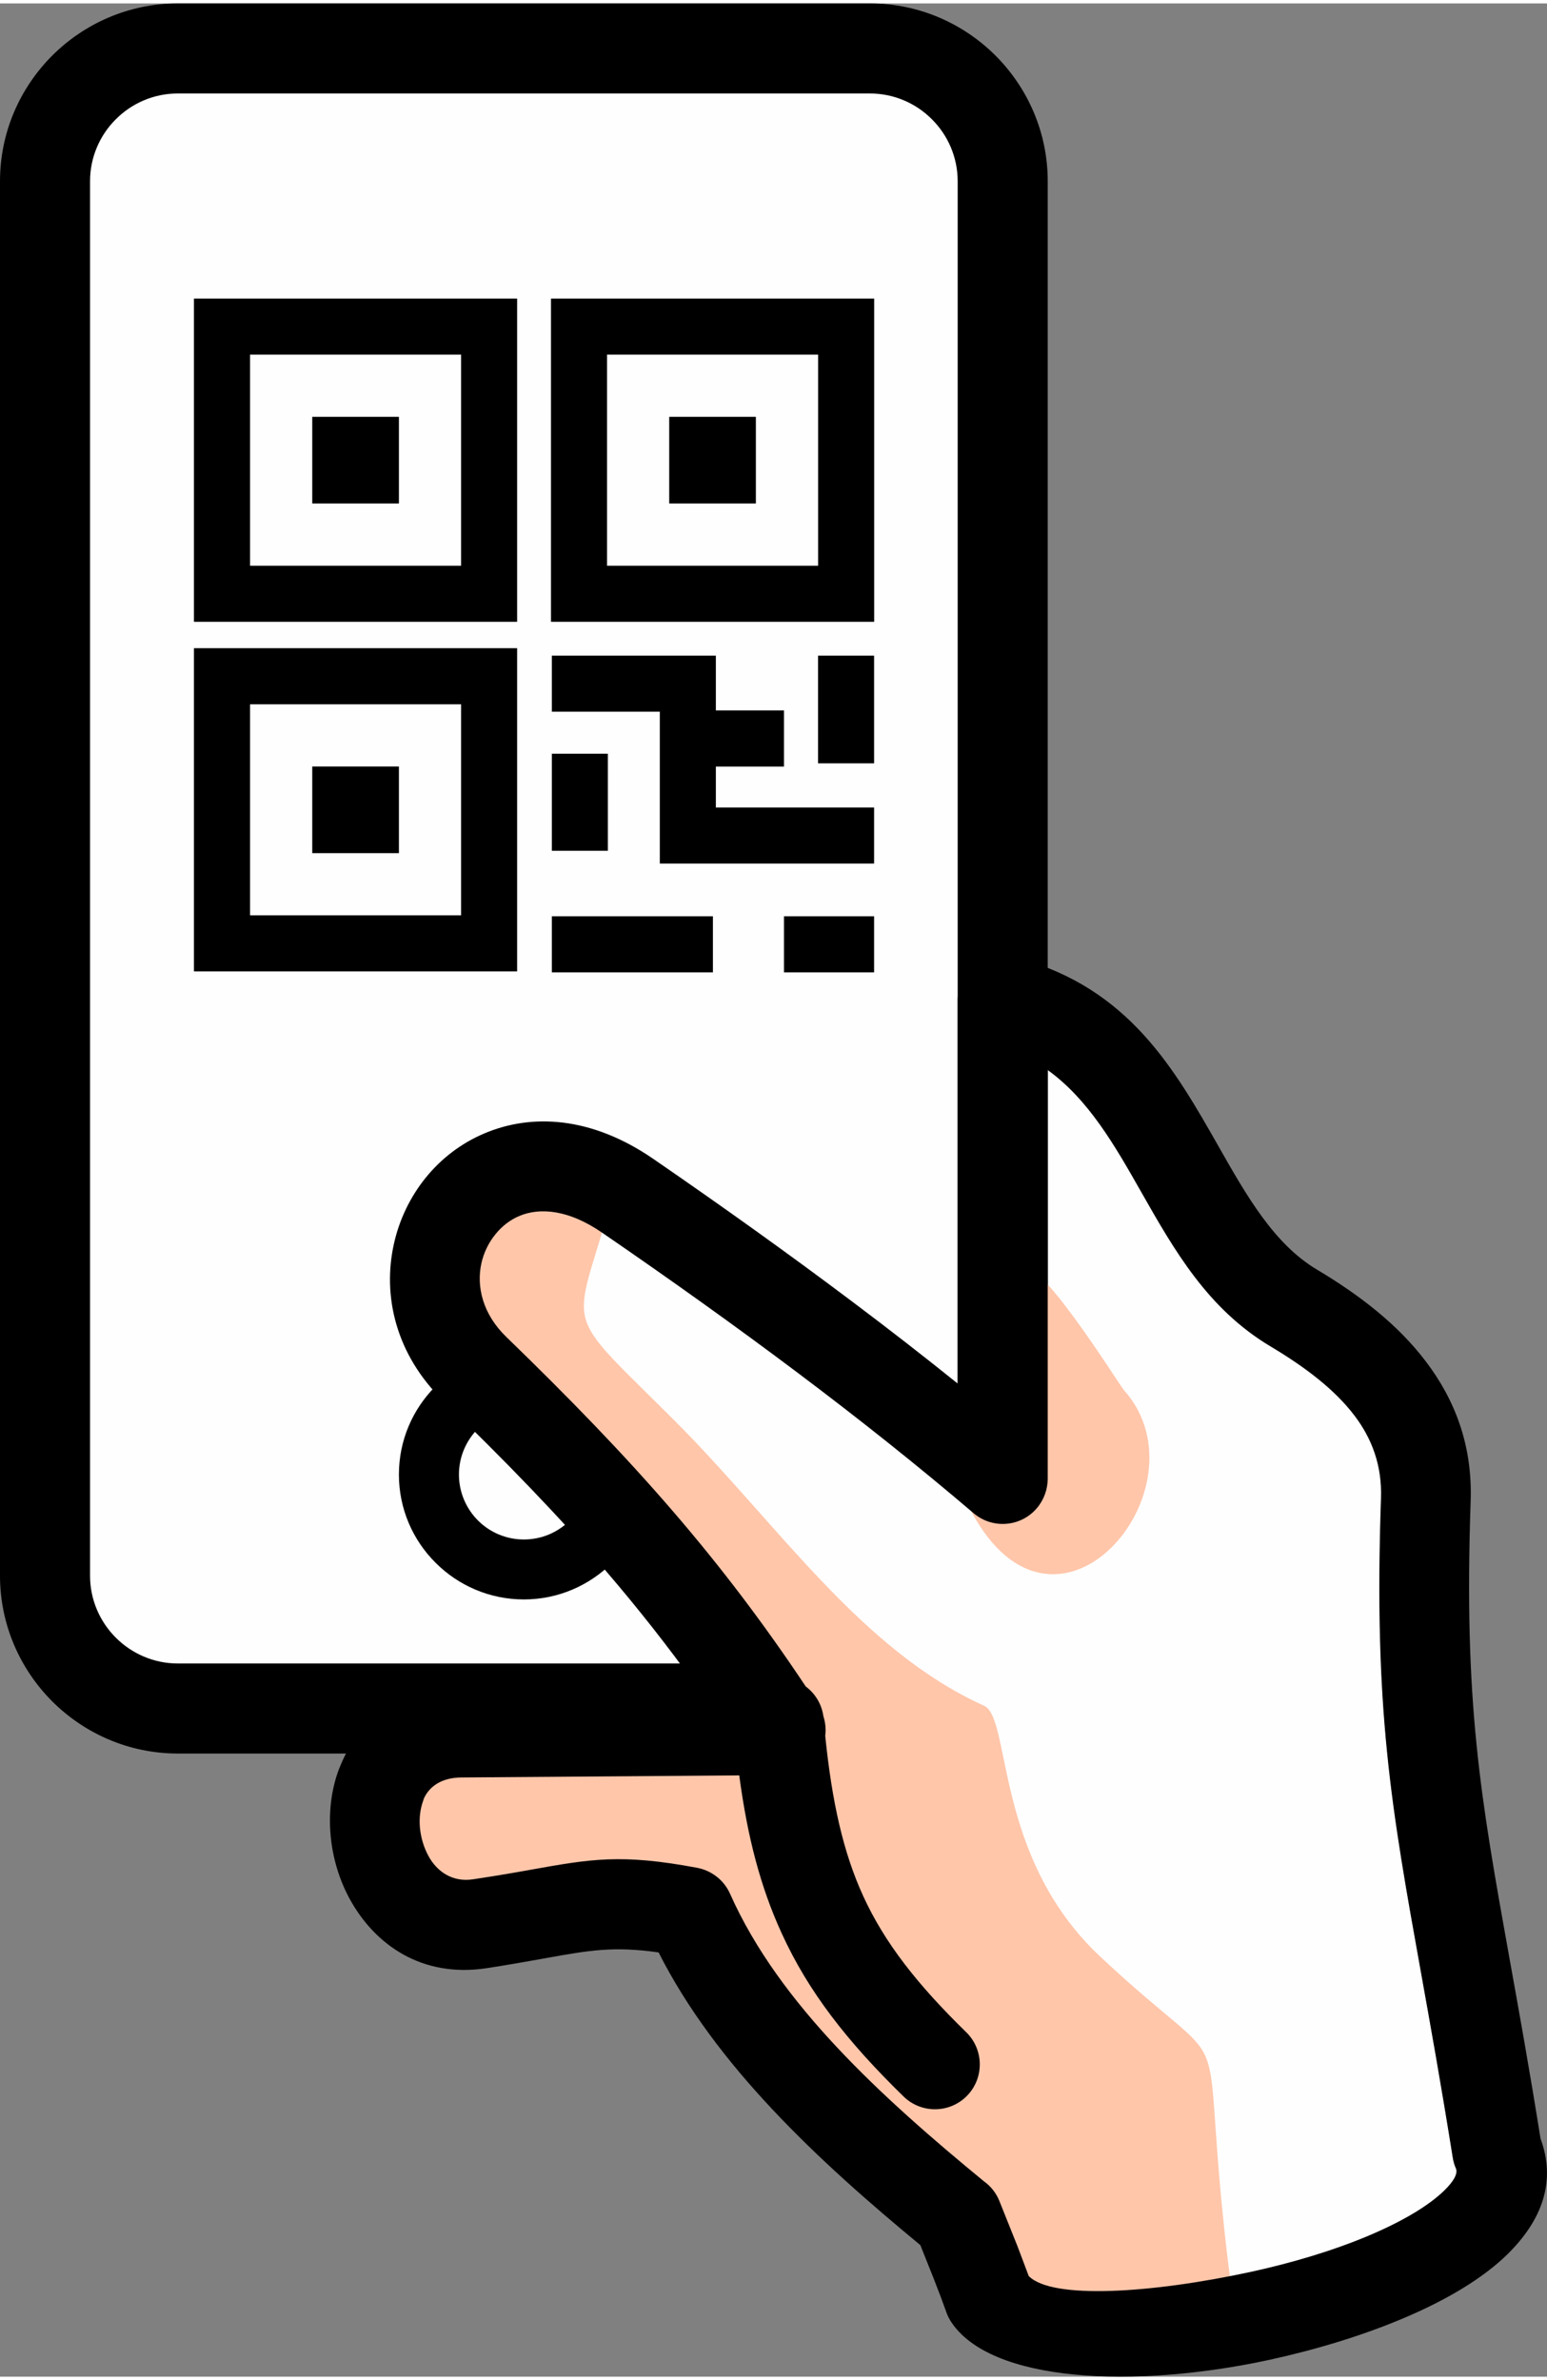 <?xml version="1.0" ?><!DOCTYPE svg  PUBLIC '-//W3C//DTD SVG 1.1//EN'  'http://www.w3.org/Graphics/SVG/1.1/DTD/svg11.dtd'><svg height="100px" style="shape-rendering:geometricPrecision; text-rendering:geometricPrecision; image-rendering:optimizeQuality; fill-rule:evenodd; clip-rule:evenodd" version="1.1" viewBox="0 0 20100 30834" width="65px" xml:space="preserve" xmlns="http://www.w3.org/2000/svg" xmlns:xlink="http://www.w3.org/1999/xlink"><rect x="0" y="0" width="20100" height="30834" fill="#808080" stroke="none"/><defs><style type="text/css">
   <![CDATA[
    .fil0 {fill:#FEFEFE}
    .fil5 {fill:black}
    .fil3 {fill:#FFC6AA}
    .fil2 {fill:#FEFEFE;fill-rule:nonzero}
    .fil1 {fill:black;fill-rule:nonzero}
    .fil4 {fill:black;fill-rule:nonzero}
   ]]>
  </style></defs><g id="Layer_x0020_1"><rect class="fil0" height="21310" rx="1196" ry="1153" width="12350" x="631" y="714"/><path class="fil1" d="M2310 0l8993 0c636,0 1213,260 1632,678 418,419 678,996 678,1632l0 10687c-106,-41 -218,-77 -337,-108l0 6221c-270,-231 -548,-462 -833,-693l0 -16107c0,-313 -128,-599 -335,-805 -206,-207 -492,-335 -805,-335l-8993 0c-313,0 -599,128 -805,335 -207,206 -335,492 -335,805l0 18118c0,313 128,598 335,805 206,206 492,335 805,335l7538 0c183,258 364,525 545,805l-4150 31c-376,3 -650,134 -834,334l-3099 0c-636,0 -1213,-260 -1632,-678 -418,-419 -678,-997 -678,-1632l0 -18118c0,-636 260,-1213 678,-1632 419,-418 996,-678 1632,-678z"/><path class="fil2" d="M10473 21871c121,90 206,226 229,385 19,57 29,117 29,181 0,25 -1,50 -4,75 88,863 235,1518 494,2083 279,610 703,1149 1337,1768 231,224 236,594 12,825 -225,230 -594,235 -825,11 -737,-719 -1237,-1363 -1584,-2120 -276,-601 -445,-1254 -551,-2053l-3609 27c-260,1 -418,117 -488,272l-11 31c-39,107 -52,228 -41,348 11,130 50,258 111,371 110,200 310,342 578,301 341,-51 560,-90 748,-124 783,-140 1176,-211 2166,-25 182,35 344,155 425,336 321,722 817,1385 1391,1997 580,620 1250,1199 1907,1739 88,62 159,149 203,257l234 587 146 387c299,308 1595,226 2883,-53 548,-119 1080,-280 1531,-470 424,-179 775,-381 989,-591 113,-111 172,-208 151,-277 -21,-46 -36,-96 -45,-149 -151,-951 -289,-1716 -410,-2389 -390,-2175 -616,-3429 -522,-6175 15,-423 -116,-775 -345,-1076 -255,-337 -638,-629 -1086,-896 -820,-488 -1253,-1250 -1691,-2020 -335,-591 -675,-1188 -1208,-1573l0 5315c-2,134 -47,269 -141,379 -210,245 -578,273 -823,64 -716,-611 -1478,-1217 -2277,-1818 -803,-604 -1656,-1214 -2549,-1827 -429,-295 -803,-331 -1076,-216 -121,51 -227,135 -311,239 -87,108 -150,237 -180,374 -68,305 17,663 322,957 810,786 1520,1515 2179,2281 600,699 1159,1430 1712,2262z"/><path class="fil3" d="M12555 19466c1103,2302 3191,-178 2046,-1452 -55,-61 -1223,-1938 -1309,-1500 -149,752 -30,1285 -271,2270 -20,82 -167,399 -169,425l-297 257z"/><path class="fil1" d="M8334 19662c-82,227 -213,430 -380,597 -295,295 -701,477 -1147,477 -447,0 -853,-182 -1146,-475 -296,-294 -478,-700 -478,-1148 0,-448 182,-853 476,-1147 180,-181 404,-319 653,-399 34,39 69,76 107,113 219,213 431,422 637,627 -79,-24 -163,-37 -249,-37 -233,0 -444,94 -597,247 -152,153 -247,364 -247,596 0,233 95,444 247,597 152,152 363,247 597,247 233,0 444,-95 597,-247 151,-152 246,-363 246,-597 0,-79 -12,-156 -32,-229 247,258 485,517 716,778z"/><path class="fil3" d="M7822 15970c-388,1287 -435,1065 946,2446 1336,1337 2411,2976 4018,3701 355,161 126,1965 1511,3261 1799,1685 1295,562 1610,3539 252,2394 485,1096 -2131,1474 -770,112 -698,454 -1201,-1157 -452,-1447 -2598,-2469 -3451,-4274 -561,-1187 -3883,820 -4207,-959 -440,-2412 2643,-887 4383,-1642 327,-142 823,-261 225,-994 -1010,-1240 -1911,-2554 -3222,-3482 -992,-703 -633,-3578 1413,-2659 392,176 211,399 106,746z"/><path class="fil1" d="M13233 12404c1432,393 2022,1430 2602,2450 361,636 718,1264 1275,1596 562,335 1056,719 1415,1193 386,508 608,1102 583,1816 -90,2627 127,3836 503,5932 122,676 260,1442 405,2351 206,554 20,1059 -429,1501 -323,317 -800,599 -1355,833 -529,224 -1132,407 -1737,539 -1752,380 -3631,298 -4143,-502 -25,-41 -46,-83 -60,-127 -41,-116 -95,-259 -159,-422l-175 -439c-656,-542 -1326,-1127 -1932,-1774 -582,-621 -1097,-1294 -1469,-2029 -587,-83 -902,-27 -1457,73 -241,43 -518,93 -785,133 -830,124 -1442,-299 -1771,-900 -137,-251 -222,-536 -248,-823 -27,-294 6,-592 106,-860l23 -55c233,-571 741,-1000 1567,-1006l3056 -23c-380,-530 -768,-1020 -1178,-1498 -633,-736 -1319,-1440 -2106,-2203 -626,-607 -796,-1373 -646,-2044 70,-315 212,-609 409,-854 200,-249 461,-452 767,-581 613,-260 1388,-222 2191,329 894,615 1759,1233 2586,1855 474,356 932,712 1372,1066l0 -4980c0,-323 262,-585 585,-585 72,0 142,13 205,38zm-2764 9463c121,90 206,226 229,385 18,57 29,117 29,181 0,25 -2,50 -5,75 88,863 235,1518 494,2083 280,610 704,1149 1338,1768 230,224 236,594 11,825 -224,230 -593,235 -824,11 -737,-719 -1238,-1363 -1584,-2120 -276,-601 -446,-1254 -552,-2053l-3608 27c-260,1 -418,117 -489,272l-10 31c-39,107 -53,228 -42,348 12,130 50,258 112,371 109,200 310,342 578,301 340,-51 559,-90 748,-124 783,-140 1176,-211 2166,-25 181,35 344,155 425,336 321,722 817,1385 1391,1997 580,620 1250,1199 1907,1739 87,62 159,149 202,257l235 587 146 387c299,308 1594,226 2883,-53 548,-119 1080,-280 1531,-470 424,-179 774,-381 989,-591 112,-111 172,-208 150,-277 -21,-46 -36,-96 -44,-149 -152,-951 -289,-1716 -410,-2389 -391,-2175 -616,-3429 -522,-6175 15,-423 -116,-775 -345,-1076 -255,-337 -639,-629 -1086,-896 -821,-488 -1254,-1250 -1691,-2020 -336,-591 -676,-1188 -1208,-1573l0 5315c-2,134 -48,269 -142,379 -209,245 -577,273 -822,64 -716,-611 -1478,-1217 -2277,-1818 -803,-604 -1657,-1214 -2550,-1827 -428,-295 -803,-331 -1075,-216 -121,51 -228,135 -311,239 -88,108 -150,237 -181,374 -68,305 18,663 322,957 811,786 1520,1515 2179,2281 601,699 1159,1430 1713,2262z"/><path class="fil4" d="M2884 3835l3835 0 0 4199 -4199 0 0 -4199 364 0zm3107 728l-2742 0 0 2743 2742 0 0 -2743z"/><rect class="fil5" height="1126" width="1126" x="4057" y="5371"/><path class="fil4" d="M7523 3835l3835 0 0 4199 -4199 0 0 -4199 364 0zm3107 728l-2743 0 0 2743 2743 0 0 -2743z"/><rect class="fil5" height="1126" width="1126" x="8695" y="5371"/><path class="fil4" d="M2884 8377l3835 0 0 4199 -4199 0 0 -4199 364 0zm3107 729l-2742 0 0 2742 2742 0 0 -2742z"/><rect class="fil5" height="1126" width="1126" x="4057" y="9914"/><path class="fil1" d="M7898 9748l0 1261 -728 0 0 -1261 728 0zm3459 -1274l0 1399 -728 0 0 -1399 728 0zm-1171 3386l1171 0 0 729 -1171 0 0 -729zm-3016 0l2093 0 0 729 -2093 0 0 -729zm0 -3386l2131 0 0 712 885 0 0 729 -885 0 0 532 2056 0 0 728 -2784 0 0 -1973 -1403 0 0 -728z"/></g></svg>